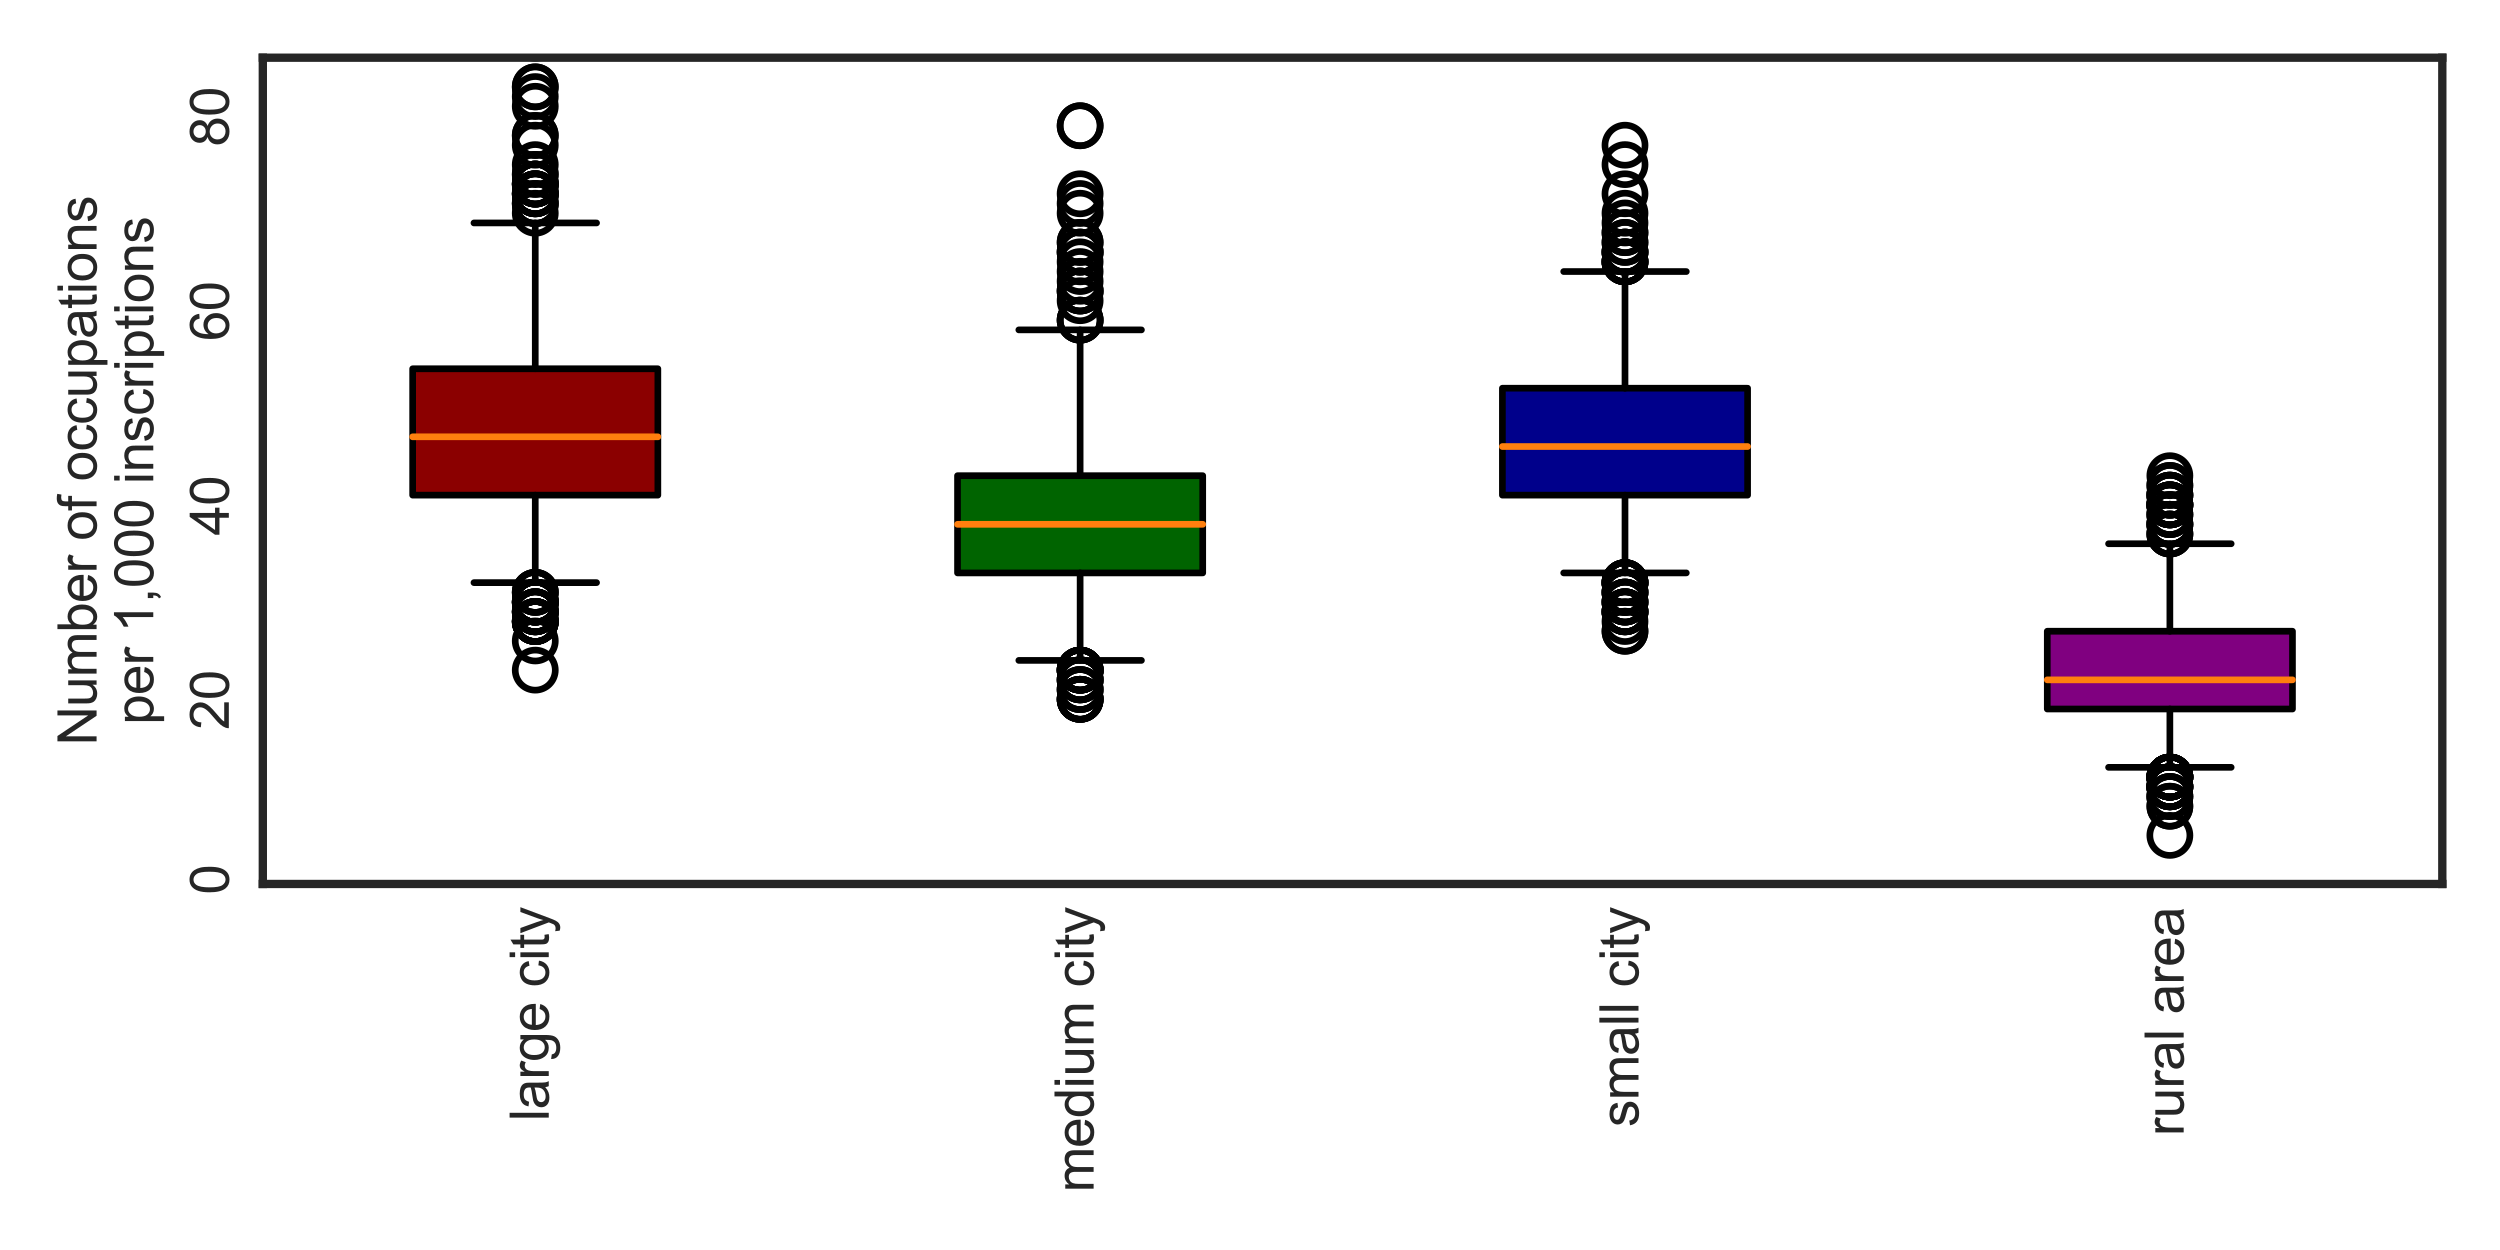 <?xml version="1.0" encoding="utf-8" standalone="no"?>
<!DOCTYPE svg PUBLIC "-//W3C//DTD SVG 1.1//EN"
  "http://www.w3.org/Graphics/SVG/1.1/DTD/svg11.dtd">
<svg xmlns:xlink="http://www.w3.org/1999/xlink" width="374.4pt" height="187.2pt" viewBox="0 0 374.4 187.2" xmlns="http://www.w3.org/2000/svg" version="1.1">
 <defs>
  <style type="text/css">*{stroke-linejoin: round; stroke-linecap: butt}</style>
 </defs>
 <g id="figure_1">
  <g id="patch_1">
   <path d="M 0 187.2 
L 374.4 187.2 
L 374.4 0 
L 0 0 
z
" style="fill: #ffffff"/>
  </g>
  <g id="axes_1">
   <g id="patch_2">
    <path d="M 39.36 132.386 
L 365.76 132.386 
L 365.76 8.64 
L 39.36 8.64 
z
" style="fill: #ffffff"/>
   </g>
   <g id="matplotlib.axis_1">
    <g id="xtick_1">
     <g id="line2d_1"/>
     <g id="text_1">
      <!-- large city -->
      <g style="fill: #262626" transform="translate(82.181 167.896)rotate(-90)scale(0.08 -0.08)">
       <defs>
        <path id="ArialMT-6c" d="M 409 0 
L 409 4581 
L 972 4581 
L 972 0 
L 409 0 
z
" transform="scale(0.016)"/>
        <path id="ArialMT-61" d="M 2588 409 
Q 2275 144 1986 34 
Q 1697 -75 1366 -75 
Q 819 -75 525 192 
Q 231 459 231 875 
Q 231 1119 342 1320 
Q 453 1522 633 1644 
Q 813 1766 1038 1828 
Q 1203 1872 1538 1913 
Q 2219 1994 2541 2106 
Q 2544 2222 2544 2253 
Q 2544 2597 2384 2738 
Q 2169 2928 1744 2928 
Q 1347 2928 1158 2789 
Q 969 2650 878 2297 
L 328 2372 
Q 403 2725 575 2942 
Q 747 3159 1072 3276 
Q 1397 3394 1825 3394 
Q 2250 3394 2515 3294 
Q 2781 3194 2906 3042 
Q 3031 2891 3081 2659 
Q 3109 2516 3109 2141 
L 3109 1391 
Q 3109 606 3145 398 
Q 3181 191 3288 0 
L 2700 0 
Q 2613 175 2588 409 
z
M 2541 1666 
Q 2234 1541 1622 1453 
Q 1275 1403 1131 1340 
Q 988 1278 909 1158 
Q 831 1038 831 891 
Q 831 666 1001 516 
Q 1172 366 1500 366 
Q 1825 366 2078 508 
Q 2331 650 2450 897 
Q 2541 1088 2541 1459 
L 2541 1666 
z
" transform="scale(0.016)"/>
        <path id="ArialMT-72" d="M 416 0 
L 416 3319 
L 922 3319 
L 922 2816 
Q 1116 3169 1280 3281 
Q 1444 3394 1641 3394 
Q 1925 3394 2219 3213 
L 2025 2691 
Q 1819 2813 1613 2813 
Q 1428 2813 1281 2702 
Q 1134 2591 1072 2394 
Q 978 2094 978 1738 
L 978 0 
L 416 0 
z
" transform="scale(0.016)"/>
        <path id="ArialMT-67" d="M 319 -275 
L 866 -356 
Q 900 -609 1056 -725 
Q 1266 -881 1628 -881 
Q 2019 -881 2231 -725 
Q 2444 -569 2519 -288 
Q 2563 -116 2559 434 
Q 2191 0 1641 0 
Q 956 0 581 494 
Q 206 988 206 1678 
Q 206 2153 378 2554 
Q 550 2956 876 3175 
Q 1203 3394 1644 3394 
Q 2231 3394 2613 2919 
L 2613 3319 
L 3131 3319 
L 3131 450 
Q 3131 -325 2973 -648 
Q 2816 -972 2473 -1159 
Q 2131 -1347 1631 -1347 
Q 1038 -1347 672 -1080 
Q 306 -813 319 -275 
z
M 784 1719 
Q 784 1066 1043 766 
Q 1303 466 1694 466 
Q 2081 466 2343 764 
Q 2606 1063 2606 1700 
Q 2606 2309 2336 2618 
Q 2066 2928 1684 2928 
Q 1309 2928 1046 2623 
Q 784 2319 784 1719 
z
" transform="scale(0.016)"/>
        <path id="ArialMT-65" d="M 2694 1069 
L 3275 997 
Q 3138 488 2766 206 
Q 2394 -75 1816 -75 
Q 1088 -75 661 373 
Q 234 822 234 1631 
Q 234 2469 665 2931 
Q 1097 3394 1784 3394 
Q 2450 3394 2872 2941 
Q 3294 2488 3294 1666 
Q 3294 1616 3291 1516 
L 816 1516 
Q 847 969 1125 678 
Q 1403 388 1819 388 
Q 2128 388 2347 550 
Q 2566 713 2694 1069 
z
M 847 1978 
L 2700 1978 
Q 2663 2397 2488 2606 
Q 2219 2931 1791 2931 
Q 1403 2931 1139 2672 
Q 875 2413 847 1978 
z
" transform="scale(0.016)"/>
        <path id="ArialMT-20" transform="scale(0.016)"/>
        <path id="ArialMT-63" d="M 2588 1216 
L 3141 1144 
Q 3050 572 2676 248 
Q 2303 -75 1759 -75 
Q 1078 -75 664 370 
Q 250 816 250 1647 
Q 250 2184 428 2587 
Q 606 2991 970 3192 
Q 1334 3394 1763 3394 
Q 2303 3394 2647 3120 
Q 2991 2847 3088 2344 
L 2541 2259 
Q 2463 2594 2264 2762 
Q 2066 2931 1784 2931 
Q 1359 2931 1093 2626 
Q 828 2322 828 1663 
Q 828 994 1084 691 
Q 1341 388 1753 388 
Q 2084 388 2306 591 
Q 2528 794 2588 1216 
z
" transform="scale(0.016)"/>
        <path id="ArialMT-69" d="M 425 3934 
L 425 4581 
L 988 4581 
L 988 3934 
L 425 3934 
z
M 425 0 
L 425 3319 
L 988 3319 
L 988 0 
L 425 0 
z
" transform="scale(0.016)"/>
        <path id="ArialMT-74" d="M 1650 503 
L 1731 6 
Q 1494 -44 1306 -44 
Q 1000 -44 831 53 
Q 663 150 594 308 
Q 525 466 525 972 
L 525 2881 
L 113 2881 
L 113 3319 
L 525 3319 
L 525 4141 
L 1084 4478 
L 1084 3319 
L 1650 3319 
L 1650 2881 
L 1084 2881 
L 1084 941 
Q 1084 700 1114 631 
Q 1144 563 1211 522 
Q 1278 481 1403 481 
Q 1497 481 1650 503 
z
" transform="scale(0.016)"/>
        <path id="ArialMT-79" d="M 397 -1278 
L 334 -750 
Q 519 -800 656 -800 
Q 844 -800 956 -737 
Q 1069 -675 1141 -563 
Q 1194 -478 1313 -144 
Q 1328 -97 1363 -6 
L 103 3319 
L 709 3319 
L 1400 1397 
Q 1534 1031 1641 628 
Q 1738 1016 1872 1384 
L 2581 3319 
L 3144 3319 
L 1881 -56 
Q 1678 -603 1566 -809 
Q 1416 -1088 1222 -1217 
Q 1028 -1347 759 -1347 
Q 597 -1347 397 -1278 
z
" transform="scale(0.016)"/>
       </defs>
       <use xlink:href="#ArialMT-6c"/>
       <use xlink:href="#ArialMT-61" x="22.217"/>
       <use xlink:href="#ArialMT-72" x="77.832"/>
       <use xlink:href="#ArialMT-67" x="111.133"/>
       <use xlink:href="#ArialMT-65" x="166.748"/>
       <use xlink:href="#ArialMT-20" x="222.363"/>
       <use xlink:href="#ArialMT-63" x="250.146"/>
       <use xlink:href="#ArialMT-69" x="300.146"/>
       <use xlink:href="#ArialMT-74" x="322.363"/>
       <use xlink:href="#ArialMT-79" x="350.146"/>
      </g>
     </g>
    </g>
    <g id="xtick_2">
     <g id="line2d_2"/>
     <g id="text_2">
      <!-- medium city -->
      <g style="fill: #262626" transform="translate(163.781 178.56)rotate(-90)scale(0.08 -0.08)">
       <defs>
        <path id="ArialMT-6d" d="M 422 0 
L 422 3319 
L 925 3319 
L 925 2853 
Q 1081 3097 1340 3245 
Q 1600 3394 1931 3394 
Q 2300 3394 2536 3241 
Q 2772 3088 2869 2813 
Q 3263 3394 3894 3394 
Q 4388 3394 4653 3120 
Q 4919 2847 4919 2278 
L 4919 0 
L 4359 0 
L 4359 2091 
Q 4359 2428 4304 2576 
Q 4250 2725 4106 2815 
Q 3963 2906 3769 2906 
Q 3419 2906 3187 2673 
Q 2956 2441 2956 1928 
L 2956 0 
L 2394 0 
L 2394 2156 
Q 2394 2531 2256 2718 
Q 2119 2906 1806 2906 
Q 1569 2906 1367 2781 
Q 1166 2656 1075 2415 
Q 984 2175 984 1722 
L 984 0 
L 422 0 
z
" transform="scale(0.016)"/>
        <path id="ArialMT-64" d="M 2575 0 
L 2575 419 
Q 2259 -75 1647 -75 
Q 1250 -75 917 144 
Q 584 363 401 755 
Q 219 1147 219 1656 
Q 219 2153 384 2558 
Q 550 2963 881 3178 
Q 1213 3394 1622 3394 
Q 1922 3394 2156 3267 
Q 2391 3141 2538 2938 
L 2538 4581 
L 3097 4581 
L 3097 0 
L 2575 0 
z
M 797 1656 
Q 797 1019 1065 703 
Q 1334 388 1700 388 
Q 2069 388 2326 689 
Q 2584 991 2584 1609 
Q 2584 2291 2321 2609 
Q 2059 2928 1675 2928 
Q 1300 2928 1048 2622 
Q 797 2316 797 1656 
z
" transform="scale(0.016)"/>
        <path id="ArialMT-75" d="M 2597 0 
L 2597 488 
Q 2209 -75 1544 -75 
Q 1250 -75 995 37 
Q 741 150 617 320 
Q 494 491 444 738 
Q 409 903 409 1263 
L 409 3319 
L 972 3319 
L 972 1478 
Q 972 1038 1006 884 
Q 1059 663 1231 536 
Q 1403 409 1656 409 
Q 1909 409 2131 539 
Q 2353 669 2445 892 
Q 2538 1116 2538 1541 
L 2538 3319 
L 3100 3319 
L 3100 0 
L 2597 0 
z
" transform="scale(0.016)"/>
       </defs>
       <use xlink:href="#ArialMT-6d"/>
       <use xlink:href="#ArialMT-65" x="83.301"/>
       <use xlink:href="#ArialMT-64" x="138.916"/>
       <use xlink:href="#ArialMT-69" x="194.531"/>
       <use xlink:href="#ArialMT-75" x="216.748"/>
       <use xlink:href="#ArialMT-6d" x="272.363"/>
       <use xlink:href="#ArialMT-20" x="355.664"/>
       <use xlink:href="#ArialMT-63" x="383.447"/>
       <use xlink:href="#ArialMT-69" x="433.447"/>
       <use xlink:href="#ArialMT-74" x="455.664"/>
       <use xlink:href="#ArialMT-79" x="483.447"/>
      </g>
     </g>
    </g>
    <g id="xtick_3">
     <g id="line2d_3"/>
     <g id="text_3">
      <!-- small city -->
      <g style="fill: #262626" transform="translate(245.381 168.776)rotate(-90)scale(0.08 -0.08)">
       <defs>
        <path id="ArialMT-73" d="M 197 991 
L 753 1078 
Q 800 744 1014 566 
Q 1228 388 1613 388 
Q 2000 388 2187 545 
Q 2375 703 2375 916 
Q 2375 1106 2209 1216 
Q 2094 1291 1634 1406 
Q 1016 1563 777 1677 
Q 538 1791 414 1992 
Q 291 2194 291 2438 
Q 291 2659 392 2848 
Q 494 3038 669 3163 
Q 800 3259 1026 3326 
Q 1253 3394 1513 3394 
Q 1903 3394 2198 3281 
Q 2494 3169 2634 2976 
Q 2775 2784 2828 2463 
L 2278 2388 
Q 2241 2644 2061 2787 
Q 1881 2931 1553 2931 
Q 1166 2931 1000 2803 
Q 834 2675 834 2503 
Q 834 2394 903 2306 
Q 972 2216 1119 2156 
Q 1203 2125 1616 2013 
Q 2213 1853 2448 1751 
Q 2684 1650 2818 1456 
Q 2953 1263 2953 975 
Q 2953 694 2789 445 
Q 2625 197 2315 61 
Q 2006 -75 1616 -75 
Q 969 -75 630 194 
Q 291 463 197 991 
z
" transform="scale(0.016)"/>
       </defs>
       <use xlink:href="#ArialMT-73"/>
       <use xlink:href="#ArialMT-6d" x="50"/>
       <use xlink:href="#ArialMT-61" x="133.301"/>
       <use xlink:href="#ArialMT-6c" x="188.916"/>
       <use xlink:href="#ArialMT-6c" x="211.133"/>
       <use xlink:href="#ArialMT-20" x="233.35"/>
       <use xlink:href="#ArialMT-63" x="261.133"/>
       <use xlink:href="#ArialMT-69" x="311.133"/>
       <use xlink:href="#ArialMT-74" x="333.35"/>
       <use xlink:href="#ArialMT-79" x="361.133"/>
      </g>
     </g>
    </g>
    <g id="xtick_4">
     <g id="line2d_4"/>
     <g id="text_4">
      <!-- rural area -->
      <g style="fill: #262626" transform="translate(327.028 170.121)rotate(-90)scale(0.08 -0.08)">
       <use xlink:href="#ArialMT-72"/>
       <use xlink:href="#ArialMT-75" x="33.301"/>
       <use xlink:href="#ArialMT-72" x="88.916"/>
       <use xlink:href="#ArialMT-61" x="122.217"/>
       <use xlink:href="#ArialMT-6c" x="177.832"/>
       <use xlink:href="#ArialMT-20" x="200.049"/>
       <use xlink:href="#ArialMT-61" x="227.832"/>
       <use xlink:href="#ArialMT-72" x="283.447"/>
       <use xlink:href="#ArialMT-65" x="316.748"/>
       <use xlink:href="#ArialMT-61" x="372.363"/>
      </g>
     </g>
    </g>
   </g>
   <g id="matplotlib.axis_2">
    <g id="ytick_1">
     <g id="line2d_5"/>
     <g id="text_5">
      <!-- 0 -->
      <g style="fill: #262626" transform="translate(34.27 133.972)rotate(-90)scale(0.08 -0.08)">
       <defs>
        <path id="ArialMT-30" d="M 266 2259 
Q 266 3072 433 3567 
Q 600 4063 929 4331 
Q 1259 4600 1759 4600 
Q 2128 4600 2406 4451 
Q 2684 4303 2865 4023 
Q 3047 3744 3150 3342 
Q 3253 2941 3253 2259 
Q 3253 1453 3087 958 
Q 2922 463 2592 192 
Q 2263 -78 1759 -78 
Q 1097 -78 719 397 
Q 266 969 266 2259 
z
M 844 2259 
Q 844 1131 1108 757 
Q 1372 384 1759 384 
Q 2147 384 2411 759 
Q 2675 1134 2675 2259 
Q 2675 3391 2411 3762 
Q 2147 4134 1753 4134 
Q 1366 4134 1134 3806 
Q 844 3388 844 2259 
z
" transform="scale(0.016)"/>
       </defs>
       <use xlink:href="#ArialMT-30"/>
      </g>
     </g>
    </g>
    <g id="ytick_2">
     <g id="line2d_6"/>
     <g id="text_6">
      <!-- 20 -->
      <g style="fill: #262626" transform="translate(34.27 109.304)rotate(-90)scale(0.08 -0.08)">
       <defs>
        <path id="ArialMT-32" d="M 3222 541 
L 3222 0 
L 194 0 
Q 188 203 259 391 
Q 375 700 629 1000 
Q 884 1300 1366 1694 
Q 2113 2306 2375 2664 
Q 2638 3022 2638 3341 
Q 2638 3675 2398 3904 
Q 2159 4134 1775 4134 
Q 1369 4134 1125 3890 
Q 881 3647 878 3216 
L 300 3275 
Q 359 3922 746 4261 
Q 1134 4600 1788 4600 
Q 2447 4600 2831 4234 
Q 3216 3869 3216 3328 
Q 3216 3053 3103 2787 
Q 2991 2522 2730 2228 
Q 2469 1934 1863 1422 
Q 1356 997 1212 845 
Q 1069 694 975 541 
L 3222 541 
z
" transform="scale(0.016)"/>
       </defs>
       <use xlink:href="#ArialMT-32"/>
       <use xlink:href="#ArialMT-30" x="55.615"/>
      </g>
     </g>
    </g>
    <g id="ytick_3">
     <g id="line2d_7"/>
     <g id="text_7">
      <!-- 40 -->
      <g style="fill: #262626" transform="translate(34.27 80.187)rotate(-90)scale(0.08 -0.08)">
       <defs>
        <path id="ArialMT-34" d="M 2069 0 
L 2069 1097 
L 81 1097 
L 81 1613 
L 2172 4581 
L 2631 4581 
L 2631 1613 
L 3250 1613 
L 3250 1097 
L 2631 1097 
L 2631 0 
L 2069 0 
z
M 2069 1613 
L 2069 3678 
L 634 1613 
L 2069 1613 
z
" transform="scale(0.016)"/>
       </defs>
       <use xlink:href="#ArialMT-34"/>
       <use xlink:href="#ArialMT-30" x="55.615"/>
      </g>
     </g>
    </g>
    <g id="ytick_4">
     <g id="line2d_8"/>
     <g id="text_8">
      <!-- 60 -->
      <g style="fill: #262626" transform="translate(34.27 51.07)rotate(-90)scale(0.08 -0.08)">
       <defs>
        <path id="ArialMT-36" d="M 3184 3459 
L 2625 3416 
Q 2550 3747 2413 3897 
Q 2184 4138 1850 4138 
Q 1581 4138 1378 3988 
Q 1113 3794 959 3422 
Q 806 3050 800 2363 
Q 1003 2672 1297 2822 
Q 1591 2972 1913 2972 
Q 2475 2972 2870 2558 
Q 3266 2144 3266 1488 
Q 3266 1056 3080 686 
Q 2894 316 2569 119 
Q 2244 -78 1831 -78 
Q 1128 -78 684 439 
Q 241 956 241 2144 
Q 241 3472 731 4075 
Q 1159 4600 1884 4600 
Q 2425 4600 2770 4297 
Q 3116 3994 3184 3459 
z
M 888 1484 
Q 888 1194 1011 928 
Q 1134 663 1356 523 
Q 1578 384 1822 384 
Q 2178 384 2434 671 
Q 2691 959 2691 1453 
Q 2691 1928 2437 2201 
Q 2184 2475 1800 2475 
Q 1419 2475 1153 2201 
Q 888 1928 888 1484 
z
" transform="scale(0.016)"/>
       </defs>
       <use xlink:href="#ArialMT-36"/>
       <use xlink:href="#ArialMT-30" x="55.615"/>
      </g>
     </g>
    </g>
    <g id="ytick_5">
     <g id="line2d_9"/>
     <g id="text_9">
      <!-- 80 -->
      <g style="fill: #262626" transform="translate(34.27 21.954)rotate(-90)scale(0.08 -0.08)">
       <defs>
        <path id="ArialMT-38" d="M 1131 2484 
Q 781 2613 612 2850 
Q 444 3088 444 3419 
Q 444 3919 803 4259 
Q 1163 4600 1759 4600 
Q 2359 4600 2725 4251 
Q 3091 3903 3091 3403 
Q 3091 3084 2923 2848 
Q 2756 2613 2416 2484 
Q 2838 2347 3058 2040 
Q 3278 1734 3278 1309 
Q 3278 722 2862 322 
Q 2447 -78 1769 -78 
Q 1091 -78 675 323 
Q 259 725 259 1325 
Q 259 1772 486 2073 
Q 713 2375 1131 2484 
z
M 1019 3438 
Q 1019 3113 1228 2906 
Q 1438 2700 1772 2700 
Q 2097 2700 2305 2904 
Q 2513 3109 2513 3406 
Q 2513 3716 2298 3927 
Q 2084 4138 1766 4138 
Q 1444 4138 1231 3931 
Q 1019 3725 1019 3438 
z
M 838 1322 
Q 838 1081 952 856 
Q 1066 631 1291 507 
Q 1516 384 1775 384 
Q 2178 384 2440 643 
Q 2703 903 2703 1303 
Q 2703 1709 2433 1975 
Q 2163 2241 1756 2241 
Q 1359 2241 1098 1978 
Q 838 1716 838 1322 
z
" transform="scale(0.016)"/>
       </defs>
       <use xlink:href="#ArialMT-38"/>
       <use xlink:href="#ArialMT-30" x="55.615"/>
      </g>
     </g>
    </g>
    <g id="text_10">
     <!-- Number of occupations -->
     <g style="fill: #262626" transform="translate(14.464 111.643)rotate(-90)scale(0.08 -0.08)">
      <defs>
       <path id="ArialMT-4e" d="M 488 0 
L 488 4581 
L 1109 4581 
L 3516 984 
L 3516 4581 
L 4097 4581 
L 4097 0 
L 3475 0 
L 1069 3600 
L 1069 0 
L 488 0 
z
" transform="scale(0.016)"/>
       <path id="ArialMT-62" d="M 941 0 
L 419 0 
L 419 4581 
L 981 4581 
L 981 2947 
Q 1338 3394 1891 3394 
Q 2197 3394 2470 3270 
Q 2744 3147 2920 2923 
Q 3097 2700 3197 2384 
Q 3297 2069 3297 1709 
Q 3297 856 2875 390 
Q 2453 -75 1863 -75 
Q 1275 -75 941 416 
L 941 0 
z
M 934 1684 
Q 934 1088 1097 822 
Q 1363 388 1816 388 
Q 2184 388 2453 708 
Q 2722 1028 2722 1663 
Q 2722 2313 2464 2622 
Q 2206 2931 1841 2931 
Q 1472 2931 1203 2611 
Q 934 2291 934 1684 
z
" transform="scale(0.016)"/>
       <path id="ArialMT-6f" d="M 213 1659 
Q 213 2581 725 3025 
Q 1153 3394 1769 3394 
Q 2453 3394 2887 2945 
Q 3322 2497 3322 1706 
Q 3322 1066 3130 698 
Q 2938 331 2570 128 
Q 2203 -75 1769 -75 
Q 1072 -75 642 372 
Q 213 819 213 1659 
z
M 791 1659 
Q 791 1022 1069 705 
Q 1347 388 1769 388 
Q 2188 388 2466 706 
Q 2744 1025 2744 1678 
Q 2744 2294 2464 2611 
Q 2184 2928 1769 2928 
Q 1347 2928 1069 2612 
Q 791 2297 791 1659 
z
" transform="scale(0.016)"/>
       <path id="ArialMT-66" d="M 556 0 
L 556 2881 
L 59 2881 
L 59 3319 
L 556 3319 
L 556 3672 
Q 556 4006 616 4169 
Q 697 4388 901 4523 
Q 1106 4659 1475 4659 
Q 1713 4659 2000 4603 
L 1916 4113 
Q 1741 4144 1584 4144 
Q 1328 4144 1222 4034 
Q 1116 3925 1116 3625 
L 1116 3319 
L 1763 3319 
L 1763 2881 
L 1116 2881 
L 1116 0 
L 556 0 
z
" transform="scale(0.016)"/>
       <path id="ArialMT-70" d="M 422 -1272 
L 422 3319 
L 934 3319 
L 934 2888 
Q 1116 3141 1344 3267 
Q 1572 3394 1897 3394 
Q 2322 3394 2647 3175 
Q 2972 2956 3137 2557 
Q 3303 2159 3303 1684 
Q 3303 1175 3120 767 
Q 2938 359 2589 142 
Q 2241 -75 1856 -75 
Q 1575 -75 1351 44 
Q 1128 163 984 344 
L 984 -1272 
L 422 -1272 
z
M 931 1641 
Q 931 1000 1190 694 
Q 1450 388 1819 388 
Q 2194 388 2461 705 
Q 2728 1022 2728 1688 
Q 2728 2322 2467 2637 
Q 2206 2953 1844 2953 
Q 1484 2953 1207 2617 
Q 931 2281 931 1641 
z
" transform="scale(0.016)"/>
       <path id="ArialMT-6e" d="M 422 0 
L 422 3319 
L 928 3319 
L 928 2847 
Q 1294 3394 1984 3394 
Q 2284 3394 2536 3286 
Q 2788 3178 2913 3003 
Q 3038 2828 3088 2588 
Q 3119 2431 3119 2041 
L 3119 0 
L 2556 0 
L 2556 2019 
Q 2556 2363 2490 2533 
Q 2425 2703 2258 2804 
Q 2091 2906 1866 2906 
Q 1506 2906 1245 2678 
Q 984 2450 984 1813 
L 984 0 
L 422 0 
z
" transform="scale(0.016)"/>
      </defs>
      <use xlink:href="#ArialMT-4e"/>
      <use xlink:href="#ArialMT-75" x="72.217"/>
      <use xlink:href="#ArialMT-6d" x="127.832"/>
      <use xlink:href="#ArialMT-62" x="211.133"/>
      <use xlink:href="#ArialMT-65" x="266.748"/>
      <use xlink:href="#ArialMT-72" x="322.363"/>
      <use xlink:href="#ArialMT-20" x="355.664"/>
      <use xlink:href="#ArialMT-6f" x="383.447"/>
      <use xlink:href="#ArialMT-66" x="439.062"/>
      <use xlink:href="#ArialMT-20" x="466.846"/>
      <use xlink:href="#ArialMT-6f" x="494.629"/>
      <use xlink:href="#ArialMT-63" x="550.244"/>
      <use xlink:href="#ArialMT-63" x="600.244"/>
      <use xlink:href="#ArialMT-75" x="650.244"/>
      <use xlink:href="#ArialMT-70" x="705.859"/>
      <use xlink:href="#ArialMT-61" x="761.475"/>
      <use xlink:href="#ArialMT-74" x="817.09"/>
      <use xlink:href="#ArialMT-69" x="844.873"/>
      <use xlink:href="#ArialMT-6f" x="867.09"/>
      <use xlink:href="#ArialMT-6e" x="922.705"/>
      <use xlink:href="#ArialMT-73" x="978.32"/>
     </g>
     <!-- per 1,000 inscriptions -->
     <g style="fill: #262626" transform="translate(22.954 108.532)rotate(-90)scale(0.08 -0.08)">
      <defs>
       <path id="ArialMT-31" d="M 2384 0 
L 1822 0 
L 1822 3584 
Q 1619 3391 1289 3197 
Q 959 3003 697 2906 
L 697 3450 
Q 1169 3672 1522 3987 
Q 1875 4303 2022 4600 
L 2384 4600 
L 2384 0 
z
" transform="scale(0.016)"/>
       <path id="ArialMT-2c" d="M 569 0 
L 569 641 
L 1209 641 
L 1209 0 
Q 1209 -353 1084 -570 
Q 959 -788 688 -906 
L 531 -666 
Q 709 -588 793 -436 
Q 878 -284 888 0 
L 569 0 
z
" transform="scale(0.016)"/>
      </defs>
      <use xlink:href="#ArialMT-70"/>
      <use xlink:href="#ArialMT-65" x="55.615"/>
      <use xlink:href="#ArialMT-72" x="111.23"/>
      <use xlink:href="#ArialMT-20" x="144.531"/>
      <use xlink:href="#ArialMT-31" x="172.314"/>
      <use xlink:href="#ArialMT-2c" x="227.93"/>
      <use xlink:href="#ArialMT-30" x="255.713"/>
      <use xlink:href="#ArialMT-30" x="311.328"/>
      <use xlink:href="#ArialMT-30" x="366.943"/>
      <use xlink:href="#ArialMT-20" x="422.559"/>
      <use xlink:href="#ArialMT-69" x="450.342"/>
      <use xlink:href="#ArialMT-6e" x="472.559"/>
      <use xlink:href="#ArialMT-73" x="528.174"/>
      <use xlink:href="#ArialMT-63" x="578.174"/>
      <use xlink:href="#ArialMT-72" x="628.174"/>
      <use xlink:href="#ArialMT-69" x="661.475"/>
      <use xlink:href="#ArialMT-70" x="683.691"/>
      <use xlink:href="#ArialMT-74" x="739.307"/>
      <use xlink:href="#ArialMT-69" x="767.09"/>
      <use xlink:href="#ArialMT-6f" x="789.307"/>
      <use xlink:href="#ArialMT-6e" x="844.922"/>
      <use xlink:href="#ArialMT-73" x="900.537"/>
     </g>
    </g>
   </g>
   <g id="patch_3">
    <path d="M 61.8 74.153 
L 98.52 74.153 
L 98.52 55.227 
L 61.8 55.227 
L 61.8 74.153 
z
" clip-path="url(#pd673b5bfb1)" style="fill: #8b0000; stroke: #000000; stroke-linejoin: miter"/>
   </g>
   <g id="line2d_10">
    <path d="M 80.16 74.153 
L 80.16 87.255 
" clip-path="url(#pd673b5bfb1)" style="fill: none; stroke: #000000; stroke-linecap: round"/>
   </g>
   <g id="line2d_11">
    <path d="M 80.16 55.227 
L 80.16 33.389 
" clip-path="url(#pd673b5bfb1)" style="fill: none; stroke: #000000; stroke-linecap: round"/>
   </g>
   <g id="line2d_12">
    <path d="M 70.98 87.255 
L 89.34 87.255 
" clip-path="url(#pd673b5bfb1)" style="fill: none; stroke: #000000; stroke-linecap: round"/>
   </g>
   <g id="line2d_13">
    <path d="M 70.98 33.389 
L 89.34 33.389 
" clip-path="url(#pd673b5bfb1)" style="fill: none; stroke: #000000; stroke-linecap: round"/>
   </g>
   <g id="line2d_14">
    <defs>
     <path id="m5fa3abf396" d="M 0 3 
C 0.796 3 1.559 2.684 2.121 2.121 
C 2.684 1.559 3 0.796 3 0 
C 3 -0.796 2.684 -1.559 2.121 -2.121 
C 1.559 -2.684 0.796 -3 0 -3 
C -0.796 -3 -1.559 -2.684 -2.121 -2.121 
C -2.684 -1.559 -3 -0.796 -3 0 
C -3 0.796 -2.684 1.559 -2.121 2.121 
C -1.559 2.684 -0.796 3 0 3 
z
" style="stroke: #000000"/>
    </defs>
    <g clip-path="url(#pd673b5bfb1)">
     <use xlink:href="#m5fa3abf396" x="80.16" y="90.167" style="fill-opacity: 0; stroke: #000000"/>
     <use xlink:href="#m5fa3abf396" x="80.16" y="93.079" style="fill-opacity: 0; stroke: #000000"/>
     <use xlink:href="#m5fa3abf396" x="80.16" y="88.711" style="fill-opacity: 0; stroke: #000000"/>
     <use xlink:href="#m5fa3abf396" x="80.16" y="90.167" style="fill-opacity: 0; stroke: #000000"/>
     <use xlink:href="#m5fa3abf396" x="80.16" y="91.623" style="fill-opacity: 0; stroke: #000000"/>
     <use xlink:href="#m5fa3abf396" x="80.16" y="90.167" style="fill-opacity: 0; stroke: #000000"/>
     <use xlink:href="#m5fa3abf396" x="80.16" y="93.079" style="fill-opacity: 0; stroke: #000000"/>
     <use xlink:href="#m5fa3abf396" x="80.16" y="93.079" style="fill-opacity: 0; stroke: #000000"/>
     <use xlink:href="#m5fa3abf396" x="80.16" y="93.079" style="fill-opacity: 0; stroke: #000000"/>
     <use xlink:href="#m5fa3abf396" x="80.16" y="91.623" style="fill-opacity: 0; stroke: #000000"/>
     <use xlink:href="#m5fa3abf396" x="80.16" y="95.99" style="fill-opacity: 0; stroke: #000000"/>
     <use xlink:href="#m5fa3abf396" x="80.16" y="88.711" style="fill-opacity: 0; stroke: #000000"/>
     <use xlink:href="#m5fa3abf396" x="80.16" y="90.167" style="fill-opacity: 0; stroke: #000000"/>
     <use xlink:href="#m5fa3abf396" x="80.16" y="91.623" style="fill-opacity: 0; stroke: #000000"/>
     <use xlink:href="#m5fa3abf396" x="80.16" y="90.167" style="fill-opacity: 0; stroke: #000000"/>
     <use xlink:href="#m5fa3abf396" x="80.16" y="91.623" style="fill-opacity: 0; stroke: #000000"/>
     <use xlink:href="#m5fa3abf396" x="80.16" y="91.623" style="fill-opacity: 0; stroke: #000000"/>
     <use xlink:href="#m5fa3abf396" x="80.16" y="100.358" style="fill-opacity: 0; stroke: #000000"/>
     <use xlink:href="#m5fa3abf396" x="80.16" y="93.079" style="fill-opacity: 0; stroke: #000000"/>
     <use xlink:href="#m5fa3abf396" x="80.16" y="90.167" style="fill-opacity: 0; stroke: #000000"/>
     <use xlink:href="#m5fa3abf396" x="80.16" y="90.167" style="fill-opacity: 0; stroke: #000000"/>
     <use xlink:href="#m5fa3abf396" x="80.16" y="93.079" style="fill-opacity: 0; stroke: #000000"/>
     <use xlink:href="#m5fa3abf396" x="80.16" y="88.711" style="fill-opacity: 0; stroke: #000000"/>
     <use xlink:href="#m5fa3abf396" x="80.16" y="93.079" style="fill-opacity: 0; stroke: #000000"/>
     <use xlink:href="#m5fa3abf396" x="80.16" y="91.623" style="fill-opacity: 0; stroke: #000000"/>
     <use xlink:href="#m5fa3abf396" x="80.16" y="27.566" style="fill-opacity: 0; stroke: #000000"/>
     <use xlink:href="#m5fa3abf396" x="80.16" y="29.022" style="fill-opacity: 0; stroke: #000000"/>
     <use xlink:href="#m5fa3abf396" x="80.16" y="29.022" style="fill-opacity: 0; stroke: #000000"/>
     <use xlink:href="#m5fa3abf396" x="80.16" y="30.478" style="fill-opacity: 0; stroke: #000000"/>
     <use xlink:href="#m5fa3abf396" x="80.16" y="29.022" style="fill-opacity: 0; stroke: #000000"/>
     <use xlink:href="#m5fa3abf396" x="80.16" y="21.743" style="fill-opacity: 0; stroke: #000000"/>
     <use xlink:href="#m5fa3abf396" x="80.16" y="27.566" style="fill-opacity: 0; stroke: #000000"/>
     <use xlink:href="#m5fa3abf396" x="80.16" y="5.728" style="fill-opacity: 0; stroke: #000000"/>
     <use xlink:href="#m5fa3abf396" x="80.16" y="27.566" style="fill-opacity: 0; stroke: #000000"/>
     <use xlink:href="#m5fa3abf396" x="80.16" y="20.287" style="fill-opacity: 0; stroke: #000000"/>
     <use xlink:href="#m5fa3abf396" x="80.16" y="31.933" style="fill-opacity: 0; stroke: #000000"/>
     <use xlink:href="#m5fa3abf396" x="80.16" y="15.919" style="fill-opacity: 0; stroke: #000000"/>
     <use xlink:href="#m5fa3abf396" x="80.16" y="14.463" style="fill-opacity: 0; stroke: #000000"/>
     <use xlink:href="#m5fa3abf396" x="80.16" y="26.11" style="fill-opacity: 0; stroke: #000000"/>
     <use xlink:href="#m5fa3abf396" x="80.16" y="13.008" style="fill-opacity: 0; stroke: #000000"/>
     <use xlink:href="#m5fa3abf396" x="80.16" y="30.478" style="fill-opacity: 0; stroke: #000000"/>
     <use xlink:href="#m5fa3abf396" x="80.16" y="29.022" style="fill-opacity: 0; stroke: #000000"/>
     <use xlink:href="#m5fa3abf396" x="80.16" y="20.287" style="fill-opacity: 0; stroke: #000000"/>
     <use xlink:href="#m5fa3abf396" x="80.16" y="27.566" style="fill-opacity: 0; stroke: #000000"/>
     <use xlink:href="#m5fa3abf396" x="80.16" y="24.654" style="fill-opacity: 0; stroke: #000000"/>
     <use xlink:href="#m5fa3abf396" x="80.16" y="26.11" style="fill-opacity: 0; stroke: #000000"/>
     <use xlink:href="#m5fa3abf396" x="80.16" y="27.566" style="fill-opacity: 0; stroke: #000000"/>
     <use xlink:href="#m5fa3abf396" x="80.16" y="30.478" style="fill-opacity: 0; stroke: #000000"/>
     <use xlink:href="#m5fa3abf396" x="80.16" y="13.008" style="fill-opacity: 0; stroke: #000000"/>
     <use xlink:href="#m5fa3abf396" x="80.16" y="29.022" style="fill-opacity: 0; stroke: #000000"/>
    </g>
   </g>
   <g id="patch_4">
    <path d="M 143.4 85.799 
L 180.12 85.799 
L 180.12 71.241 
L 143.4 71.241 
L 143.4 85.799 
z
" clip-path="url(#pd673b5bfb1)" style="fill: #006400; stroke: #000000; stroke-linejoin: miter"/>
   </g>
   <g id="line2d_15">
    <path d="M 161.76 85.799 
L 161.76 98.902 
" clip-path="url(#pd673b5bfb1)" style="fill: none; stroke: #000000; stroke-linecap: round"/>
   </g>
   <g id="line2d_16">
    <path d="M 161.76 71.241 
L 161.76 49.403 
" clip-path="url(#pd673b5bfb1)" style="fill: none; stroke: #000000; stroke-linecap: round"/>
   </g>
   <g id="line2d_17">
    <path d="M 152.58 98.902 
L 170.94 98.902 
" clip-path="url(#pd673b5bfb1)" style="fill: none; stroke: #000000; stroke-linecap: round"/>
   </g>
   <g id="line2d_18">
    <path d="M 152.58 49.403 
L 170.94 49.403 
" clip-path="url(#pd673b5bfb1)" style="fill: none; stroke: #000000; stroke-linecap: round"/>
   </g>
   <g id="line2d_19">
    <g clip-path="url(#pd673b5bfb1)">
     <use xlink:href="#m5fa3abf396" x="161.76" y="104.725" style="fill-opacity: 0; stroke: #000000"/>
     <use xlink:href="#m5fa3abf396" x="161.76" y="104.725" style="fill-opacity: 0; stroke: #000000"/>
     <use xlink:href="#m5fa3abf396" x="161.76" y="100.358" style="fill-opacity: 0; stroke: #000000"/>
     <use xlink:href="#m5fa3abf396" x="161.76" y="101.814" style="fill-opacity: 0; stroke: #000000"/>
     <use xlink:href="#m5fa3abf396" x="161.76" y="104.725" style="fill-opacity: 0; stroke: #000000"/>
     <use xlink:href="#m5fa3abf396" x="161.76" y="104.725" style="fill-opacity: 0; stroke: #000000"/>
     <use xlink:href="#m5fa3abf396" x="161.76" y="104.725" style="fill-opacity: 0; stroke: #000000"/>
     <use xlink:href="#m5fa3abf396" x="161.76" y="101.814" style="fill-opacity: 0; stroke: #000000"/>
     <use xlink:href="#m5fa3abf396" x="161.76" y="103.269" style="fill-opacity: 0; stroke: #000000"/>
     <use xlink:href="#m5fa3abf396" x="161.76" y="103.269" style="fill-opacity: 0; stroke: #000000"/>
     <use xlink:href="#m5fa3abf396" x="161.76" y="100.358" style="fill-opacity: 0; stroke: #000000"/>
     <use xlink:href="#m5fa3abf396" x="161.76" y="103.269" style="fill-opacity: 0; stroke: #000000"/>
     <use xlink:href="#m5fa3abf396" x="161.76" y="100.358" style="fill-opacity: 0; stroke: #000000"/>
     <use xlink:href="#m5fa3abf396" x="161.76" y="100.358" style="fill-opacity: 0; stroke: #000000"/>
     <use xlink:href="#m5fa3abf396" x="161.76" y="101.814" style="fill-opacity: 0; stroke: #000000"/>
     <use xlink:href="#m5fa3abf396" x="161.76" y="101.814" style="fill-opacity: 0; stroke: #000000"/>
     <use xlink:href="#m5fa3abf396" x="161.76" y="100.358" style="fill-opacity: 0; stroke: #000000"/>
     <use xlink:href="#m5fa3abf396" x="161.76" y="100.358" style="fill-opacity: 0; stroke: #000000"/>
     <use xlink:href="#m5fa3abf396" x="161.76" y="100.358" style="fill-opacity: 0; stroke: #000000"/>
     <use xlink:href="#m5fa3abf396" x="161.76" y="40.668" style="fill-opacity: 0; stroke: #000000"/>
     <use xlink:href="#m5fa3abf396" x="161.76" y="18.831" style="fill-opacity: 0; stroke: #000000"/>
     <use xlink:href="#m5fa3abf396" x="161.76" y="43.58" style="fill-opacity: 0; stroke: #000000"/>
     <use xlink:href="#m5fa3abf396" x="161.76" y="43.58" style="fill-opacity: 0; stroke: #000000"/>
     <use xlink:href="#m5fa3abf396" x="161.76" y="37.757" style="fill-opacity: 0; stroke: #000000"/>
     <use xlink:href="#m5fa3abf396" x="161.76" y="47.948" style="fill-opacity: 0; stroke: #000000"/>
     <use xlink:href="#m5fa3abf396" x="161.76" y="47.948" style="fill-opacity: 0; stroke: #000000"/>
     <use xlink:href="#m5fa3abf396" x="161.76" y="30.478" style="fill-opacity: 0; stroke: #000000"/>
     <use xlink:href="#m5fa3abf396" x="161.76" y="37.757" style="fill-opacity: 0; stroke: #000000"/>
     <use xlink:href="#m5fa3abf396" x="161.76" y="45.036" style="fill-opacity: 0; stroke: #000000"/>
     <use xlink:href="#m5fa3abf396" x="161.76" y="37.757" style="fill-opacity: 0; stroke: #000000"/>
     <use xlink:href="#m5fa3abf396" x="161.76" y="47.948" style="fill-opacity: 0; stroke: #000000"/>
     <use xlink:href="#m5fa3abf396" x="161.76" y="18.831" style="fill-opacity: 0; stroke: #000000"/>
     <use xlink:href="#m5fa3abf396" x="161.76" y="39.213" style="fill-opacity: 0; stroke: #000000"/>
     <use xlink:href="#m5fa3abf396" x="161.76" y="31.933" style="fill-opacity: 0; stroke: #000000"/>
     <use xlink:href="#m5fa3abf396" x="161.76" y="29.022" style="fill-opacity: 0; stroke: #000000"/>
     <use xlink:href="#m5fa3abf396" x="161.76" y="42.124" style="fill-opacity: 0; stroke: #000000"/>
     <use xlink:href="#m5fa3abf396" x="161.76" y="36.301" style="fill-opacity: 0; stroke: #000000"/>
     <use xlink:href="#m5fa3abf396" x="161.76" y="36.301" style="fill-opacity: 0; stroke: #000000"/>
     <use xlink:href="#m5fa3abf396" x="161.76" y="43.58" style="fill-opacity: 0; stroke: #000000"/>
    </g>
   </g>
   <g id="patch_5">
    <path d="M 225 74.153 
L 261.72 74.153 
L 261.72 58.139 
L 225 58.139 
L 225 74.153 
z
" clip-path="url(#pd673b5bfb1)" style="fill: #00008b; stroke: #000000; stroke-linejoin: miter"/>
   </g>
   <g id="line2d_20">
    <path d="M 243.36 74.153 
L 243.36 85.799 
" clip-path="url(#pd673b5bfb1)" style="fill: none; stroke: #000000; stroke-linecap: round"/>
   </g>
   <g id="line2d_21">
    <path d="M 243.36 58.139 
L 243.36 40.668 
" clip-path="url(#pd673b5bfb1)" style="fill: none; stroke: #000000; stroke-linecap: round"/>
   </g>
   <g id="line2d_22">
    <path d="M 234.18 85.799 
L 252.54 85.799 
" clip-path="url(#pd673b5bfb1)" style="fill: none; stroke: #000000; stroke-linecap: round"/>
   </g>
   <g id="line2d_23">
    <path d="M 234.18 40.668 
L 252.54 40.668 
" clip-path="url(#pd673b5bfb1)" style="fill: none; stroke: #000000; stroke-linecap: round"/>
   </g>
   <g id="line2d_24">
    <g clip-path="url(#pd673b5bfb1)">
     <use xlink:href="#m5fa3abf396" x="243.36" y="90.167" style="fill-opacity: 0; stroke: #000000"/>
     <use xlink:href="#m5fa3abf396" x="243.36" y="91.623" style="fill-opacity: 0; stroke: #000000"/>
     <use xlink:href="#m5fa3abf396" x="243.36" y="91.623" style="fill-opacity: 0; stroke: #000000"/>
     <use xlink:href="#m5fa3abf396" x="243.36" y="87.255" style="fill-opacity: 0; stroke: #000000"/>
     <use xlink:href="#m5fa3abf396" x="243.36" y="88.711" style="fill-opacity: 0; stroke: #000000"/>
     <use xlink:href="#m5fa3abf396" x="243.36" y="87.255" style="fill-opacity: 0; stroke: #000000"/>
     <use xlink:href="#m5fa3abf396" x="243.36" y="87.255" style="fill-opacity: 0; stroke: #000000"/>
     <use xlink:href="#m5fa3abf396" x="243.36" y="87.255" style="fill-opacity: 0; stroke: #000000"/>
     <use xlink:href="#m5fa3abf396" x="243.36" y="91.623" style="fill-opacity: 0; stroke: #000000"/>
     <use xlink:href="#m5fa3abf396" x="243.36" y="90.167" style="fill-opacity: 0; stroke: #000000"/>
     <use xlink:href="#m5fa3abf396" x="243.36" y="90.167" style="fill-opacity: 0; stroke: #000000"/>
     <use xlink:href="#m5fa3abf396" x="243.36" y="87.255" style="fill-opacity: 0; stroke: #000000"/>
     <use xlink:href="#m5fa3abf396" x="243.36" y="93.079" style="fill-opacity: 0; stroke: #000000"/>
     <use xlink:href="#m5fa3abf396" x="243.36" y="91.623" style="fill-opacity: 0; stroke: #000000"/>
     <use xlink:href="#m5fa3abf396" x="243.36" y="88.711" style="fill-opacity: 0; stroke: #000000"/>
     <use xlink:href="#m5fa3abf396" x="243.36" y="88.711" style="fill-opacity: 0; stroke: #000000"/>
     <use xlink:href="#m5fa3abf396" x="243.36" y="90.167" style="fill-opacity: 0; stroke: #000000"/>
     <use xlink:href="#m5fa3abf396" x="243.36" y="91.623" style="fill-opacity: 0; stroke: #000000"/>
     <use xlink:href="#m5fa3abf396" x="243.36" y="94.534" style="fill-opacity: 0; stroke: #000000"/>
     <use xlink:href="#m5fa3abf396" x="243.36" y="87.255" style="fill-opacity: 0; stroke: #000000"/>
     <use xlink:href="#m5fa3abf396" x="243.36" y="88.711" style="fill-opacity: 0; stroke: #000000"/>
     <use xlink:href="#m5fa3abf396" x="243.36" y="94.534" style="fill-opacity: 0; stroke: #000000"/>
     <use xlink:href="#m5fa3abf396" x="243.36" y="37.757" style="fill-opacity: 0; stroke: #000000"/>
     <use xlink:href="#m5fa3abf396" x="243.36" y="39.213" style="fill-opacity: 0; stroke: #000000"/>
     <use xlink:href="#m5fa3abf396" x="243.36" y="21.743" style="fill-opacity: 0; stroke: #000000"/>
     <use xlink:href="#m5fa3abf396" x="243.36" y="34.845" style="fill-opacity: 0; stroke: #000000"/>
     <use xlink:href="#m5fa3abf396" x="243.36" y="37.757" style="fill-opacity: 0; stroke: #000000"/>
     <use xlink:href="#m5fa3abf396" x="243.36" y="24.654" style="fill-opacity: 0; stroke: #000000"/>
     <use xlink:href="#m5fa3abf396" x="243.36" y="39.213" style="fill-opacity: 0; stroke: #000000"/>
     <use xlink:href="#m5fa3abf396" x="243.36" y="37.757" style="fill-opacity: 0; stroke: #000000"/>
     <use xlink:href="#m5fa3abf396" x="243.36" y="37.757" style="fill-opacity: 0; stroke: #000000"/>
     <use xlink:href="#m5fa3abf396" x="243.36" y="33.389" style="fill-opacity: 0; stroke: #000000"/>
     <use xlink:href="#m5fa3abf396" x="243.36" y="36.301" style="fill-opacity: 0; stroke: #000000"/>
     <use xlink:href="#m5fa3abf396" x="243.36" y="29.022" style="fill-opacity: 0; stroke: #000000"/>
     <use xlink:href="#m5fa3abf396" x="243.36" y="39.213" style="fill-opacity: 0; stroke: #000000"/>
     <use xlink:href="#m5fa3abf396" x="243.36" y="39.213" style="fill-opacity: 0; stroke: #000000"/>
     <use xlink:href="#m5fa3abf396" x="243.36" y="39.213" style="fill-opacity: 0; stroke: #000000"/>
     <use xlink:href="#m5fa3abf396" x="243.36" y="34.845" style="fill-opacity: 0; stroke: #000000"/>
     <use xlink:href="#m5fa3abf396" x="243.36" y="36.301" style="fill-opacity: 0; stroke: #000000"/>
     <use xlink:href="#m5fa3abf396" x="243.36" y="31.933" style="fill-opacity: 0; stroke: #000000"/>
    </g>
   </g>
   <g id="patch_6">
    <path d="M 306.6 106.181 
L 343.32 106.181 
L 343.32 94.534 
L 306.6 94.534 
L 306.6 106.181 
z
" clip-path="url(#pd673b5bfb1)" style="fill: #800080; stroke: #000000; stroke-linejoin: miter"/>
   </g>
   <g id="line2d_25">
    <path d="M 324.96 106.181 
L 324.96 114.916 
" clip-path="url(#pd673b5bfb1)" style="fill: none; stroke: #000000; stroke-linecap: round"/>
   </g>
   <g id="line2d_26">
    <path d="M 324.96 94.534 
L 324.96 81.432 
" clip-path="url(#pd673b5bfb1)" style="fill: none; stroke: #000000; stroke-linecap: round"/>
   </g>
   <g id="line2d_27">
    <path d="M 315.78 114.916 
L 334.14 114.916 
" clip-path="url(#pd673b5bfb1)" style="fill: none; stroke: #000000; stroke-linecap: round"/>
   </g>
   <g id="line2d_28">
    <path d="M 315.78 81.432 
L 334.14 81.432 
" clip-path="url(#pd673b5bfb1)" style="fill: none; stroke: #000000; stroke-linecap: round"/>
   </g>
   <g id="line2d_29">
    <g clip-path="url(#pd673b5bfb1)">
     <use xlink:href="#m5fa3abf396" x="324.96" y="119.284" style="fill-opacity: 0; stroke: #000000"/>
     <use xlink:href="#m5fa3abf396" x="324.96" y="120.74" style="fill-opacity: 0; stroke: #000000"/>
     <use xlink:href="#m5fa3abf396" x="324.96" y="116.372" style="fill-opacity: 0; stroke: #000000"/>
     <use xlink:href="#m5fa3abf396" x="324.96" y="117.828" style="fill-opacity: 0; stroke: #000000"/>
     <use xlink:href="#m5fa3abf396" x="324.96" y="117.828" style="fill-opacity: 0; stroke: #000000"/>
     <use xlink:href="#m5fa3abf396" x="324.96" y="116.372" style="fill-opacity: 0; stroke: #000000"/>
     <use xlink:href="#m5fa3abf396" x="324.96" y="116.372" style="fill-opacity: 0; stroke: #000000"/>
     <use xlink:href="#m5fa3abf396" x="324.96" y="117.828" style="fill-opacity: 0; stroke: #000000"/>
     <use xlink:href="#m5fa3abf396" x="324.96" y="116.372" style="fill-opacity: 0; stroke: #000000"/>
     <use xlink:href="#m5fa3abf396" x="324.96" y="117.828" style="fill-opacity: 0; stroke: #000000"/>
     <use xlink:href="#m5fa3abf396" x="324.96" y="125.107" style="fill-opacity: 0; stroke: #000000"/>
     <use xlink:href="#m5fa3abf396" x="324.96" y="116.372" style="fill-opacity: 0; stroke: #000000"/>
     <use xlink:href="#m5fa3abf396" x="324.96" y="116.372" style="fill-opacity: 0; stroke: #000000"/>
     <use xlink:href="#m5fa3abf396" x="324.96" y="116.372" style="fill-opacity: 0; stroke: #000000"/>
     <use xlink:href="#m5fa3abf396" x="324.96" y="116.372" style="fill-opacity: 0; stroke: #000000"/>
     <use xlink:href="#m5fa3abf396" x="324.96" y="119.284" style="fill-opacity: 0; stroke: #000000"/>
     <use xlink:href="#m5fa3abf396" x="324.96" y="116.372" style="fill-opacity: 0; stroke: #000000"/>
     <use xlink:href="#m5fa3abf396" x="324.96" y="119.284" style="fill-opacity: 0; stroke: #000000"/>
     <use xlink:href="#m5fa3abf396" x="324.96" y="117.828" style="fill-opacity: 0; stroke: #000000"/>
     <use xlink:href="#m5fa3abf396" x="324.96" y="117.828" style="fill-opacity: 0; stroke: #000000"/>
     <use xlink:href="#m5fa3abf396" x="324.96" y="116.372" style="fill-opacity: 0; stroke: #000000"/>
     <use xlink:href="#m5fa3abf396" x="324.96" y="117.828" style="fill-opacity: 0; stroke: #000000"/>
     <use xlink:href="#m5fa3abf396" x="324.96" y="120.74" style="fill-opacity: 0; stroke: #000000"/>
     <use xlink:href="#m5fa3abf396" x="324.96" y="72.697" style="fill-opacity: 0; stroke: #000000"/>
     <use xlink:href="#m5fa3abf396" x="324.96" y="79.976" style="fill-opacity: 0; stroke: #000000"/>
     <use xlink:href="#m5fa3abf396" x="324.96" y="78.52" style="fill-opacity: 0; stroke: #000000"/>
     <use xlink:href="#m5fa3abf396" x="324.96" y="74.153" style="fill-opacity: 0; stroke: #000000"/>
     <use xlink:href="#m5fa3abf396" x="324.96" y="72.697" style="fill-opacity: 0; stroke: #000000"/>
     <use xlink:href="#m5fa3abf396" x="324.96" y="75.609" style="fill-opacity: 0; stroke: #000000"/>
     <use xlink:href="#m5fa3abf396" x="324.96" y="79.976" style="fill-opacity: 0; stroke: #000000"/>
     <use xlink:href="#m5fa3abf396" x="324.96" y="79.976" style="fill-opacity: 0; stroke: #000000"/>
     <use xlink:href="#m5fa3abf396" x="324.96" y="77.064" style="fill-opacity: 0; stroke: #000000"/>
     <use xlink:href="#m5fa3abf396" x="324.96" y="78.52" style="fill-opacity: 0; stroke: #000000"/>
     <use xlink:href="#m5fa3abf396" x="324.96" y="78.52" style="fill-opacity: 0; stroke: #000000"/>
     <use xlink:href="#m5fa3abf396" x="324.96" y="77.064" style="fill-opacity: 0; stroke: #000000"/>
     <use xlink:href="#m5fa3abf396" x="324.96" y="74.153" style="fill-opacity: 0; stroke: #000000"/>
     <use xlink:href="#m5fa3abf396" x="324.96" y="71.241" style="fill-opacity: 0; stroke: #000000"/>
     <use xlink:href="#m5fa3abf396" x="324.96" y="75.609" style="fill-opacity: 0; stroke: #000000"/>
     <use xlink:href="#m5fa3abf396" x="324.96" y="78.52" style="fill-opacity: 0; stroke: #000000"/>
     <use xlink:href="#m5fa3abf396" x="324.96" y="74.153" style="fill-opacity: 0; stroke: #000000"/>
     <use xlink:href="#m5fa3abf396" x="324.96" y="75.609" style="fill-opacity: 0; stroke: #000000"/>
     <use xlink:href="#m5fa3abf396" x="324.96" y="75.609" style="fill-opacity: 0; stroke: #000000"/>
     <use xlink:href="#m5fa3abf396" x="324.96" y="75.609" style="fill-opacity: 0; stroke: #000000"/>
     <use xlink:href="#m5fa3abf396" x="324.96" y="75.609" style="fill-opacity: 0; stroke: #000000"/>
     <use xlink:href="#m5fa3abf396" x="324.96" y="77.064" style="fill-opacity: 0; stroke: #000000"/>
     <use xlink:href="#m5fa3abf396" x="324.96" y="74.153" style="fill-opacity: 0; stroke: #000000"/>
    </g>
   </g>
   <g id="line2d_30">
    <path d="M 61.8 65.418 
L 98.52 65.418 
" clip-path="url(#pd673b5bfb1)" style="fill: none; stroke: #ff7f0e; stroke-linecap: round"/>
   </g>
   <g id="line2d_31">
    <path d="M 143.4 78.52 
L 180.12 78.52 
" clip-path="url(#pd673b5bfb1)" style="fill: none; stroke: #ff7f0e; stroke-linecap: round"/>
   </g>
   <g id="line2d_32">
    <path d="M 225 66.874 
L 261.72 66.874 
" clip-path="url(#pd673b5bfb1)" style="fill: none; stroke: #ff7f0e; stroke-linecap: round"/>
   </g>
   <g id="line2d_33">
    <path d="M 306.6 101.814 
L 343.32 101.814 
" clip-path="url(#pd673b5bfb1)" style="fill: none; stroke: #ff7f0e; stroke-linecap: round"/>
   </g>
   <g id="patch_7">
    <path d="M 39.36 132.386 
L 39.36 8.64 
" style="fill: none; stroke: #262626; stroke-width: 1.25; stroke-linejoin: miter; stroke-linecap: square"/>
   </g>
   <g id="patch_8">
    <path d="M 365.76 132.386 
L 365.76 8.64 
" style="fill: none; stroke: #262626; stroke-width: 1.25; stroke-linejoin: miter; stroke-linecap: square"/>
   </g>
   <g id="patch_9">
    <path d="M 39.36 132.386 
L 365.76 132.386 
" style="fill: none; stroke: #262626; stroke-width: 1.25; stroke-linejoin: miter; stroke-linecap: square"/>
   </g>
   <g id="patch_10">
    <path d="M 39.36 8.64 
L 365.76 8.64 
" style="fill: none; stroke: #262626; stroke-width: 1.25; stroke-linejoin: miter; stroke-linecap: square"/>
   </g>
  </g>
 </g>
 <defs>
  <clipPath id="pd673b5bfb1">
   <rect x="39.36" y="8.64" width="326.4" height="123.746"/>
  </clipPath>
 </defs>
</svg>
